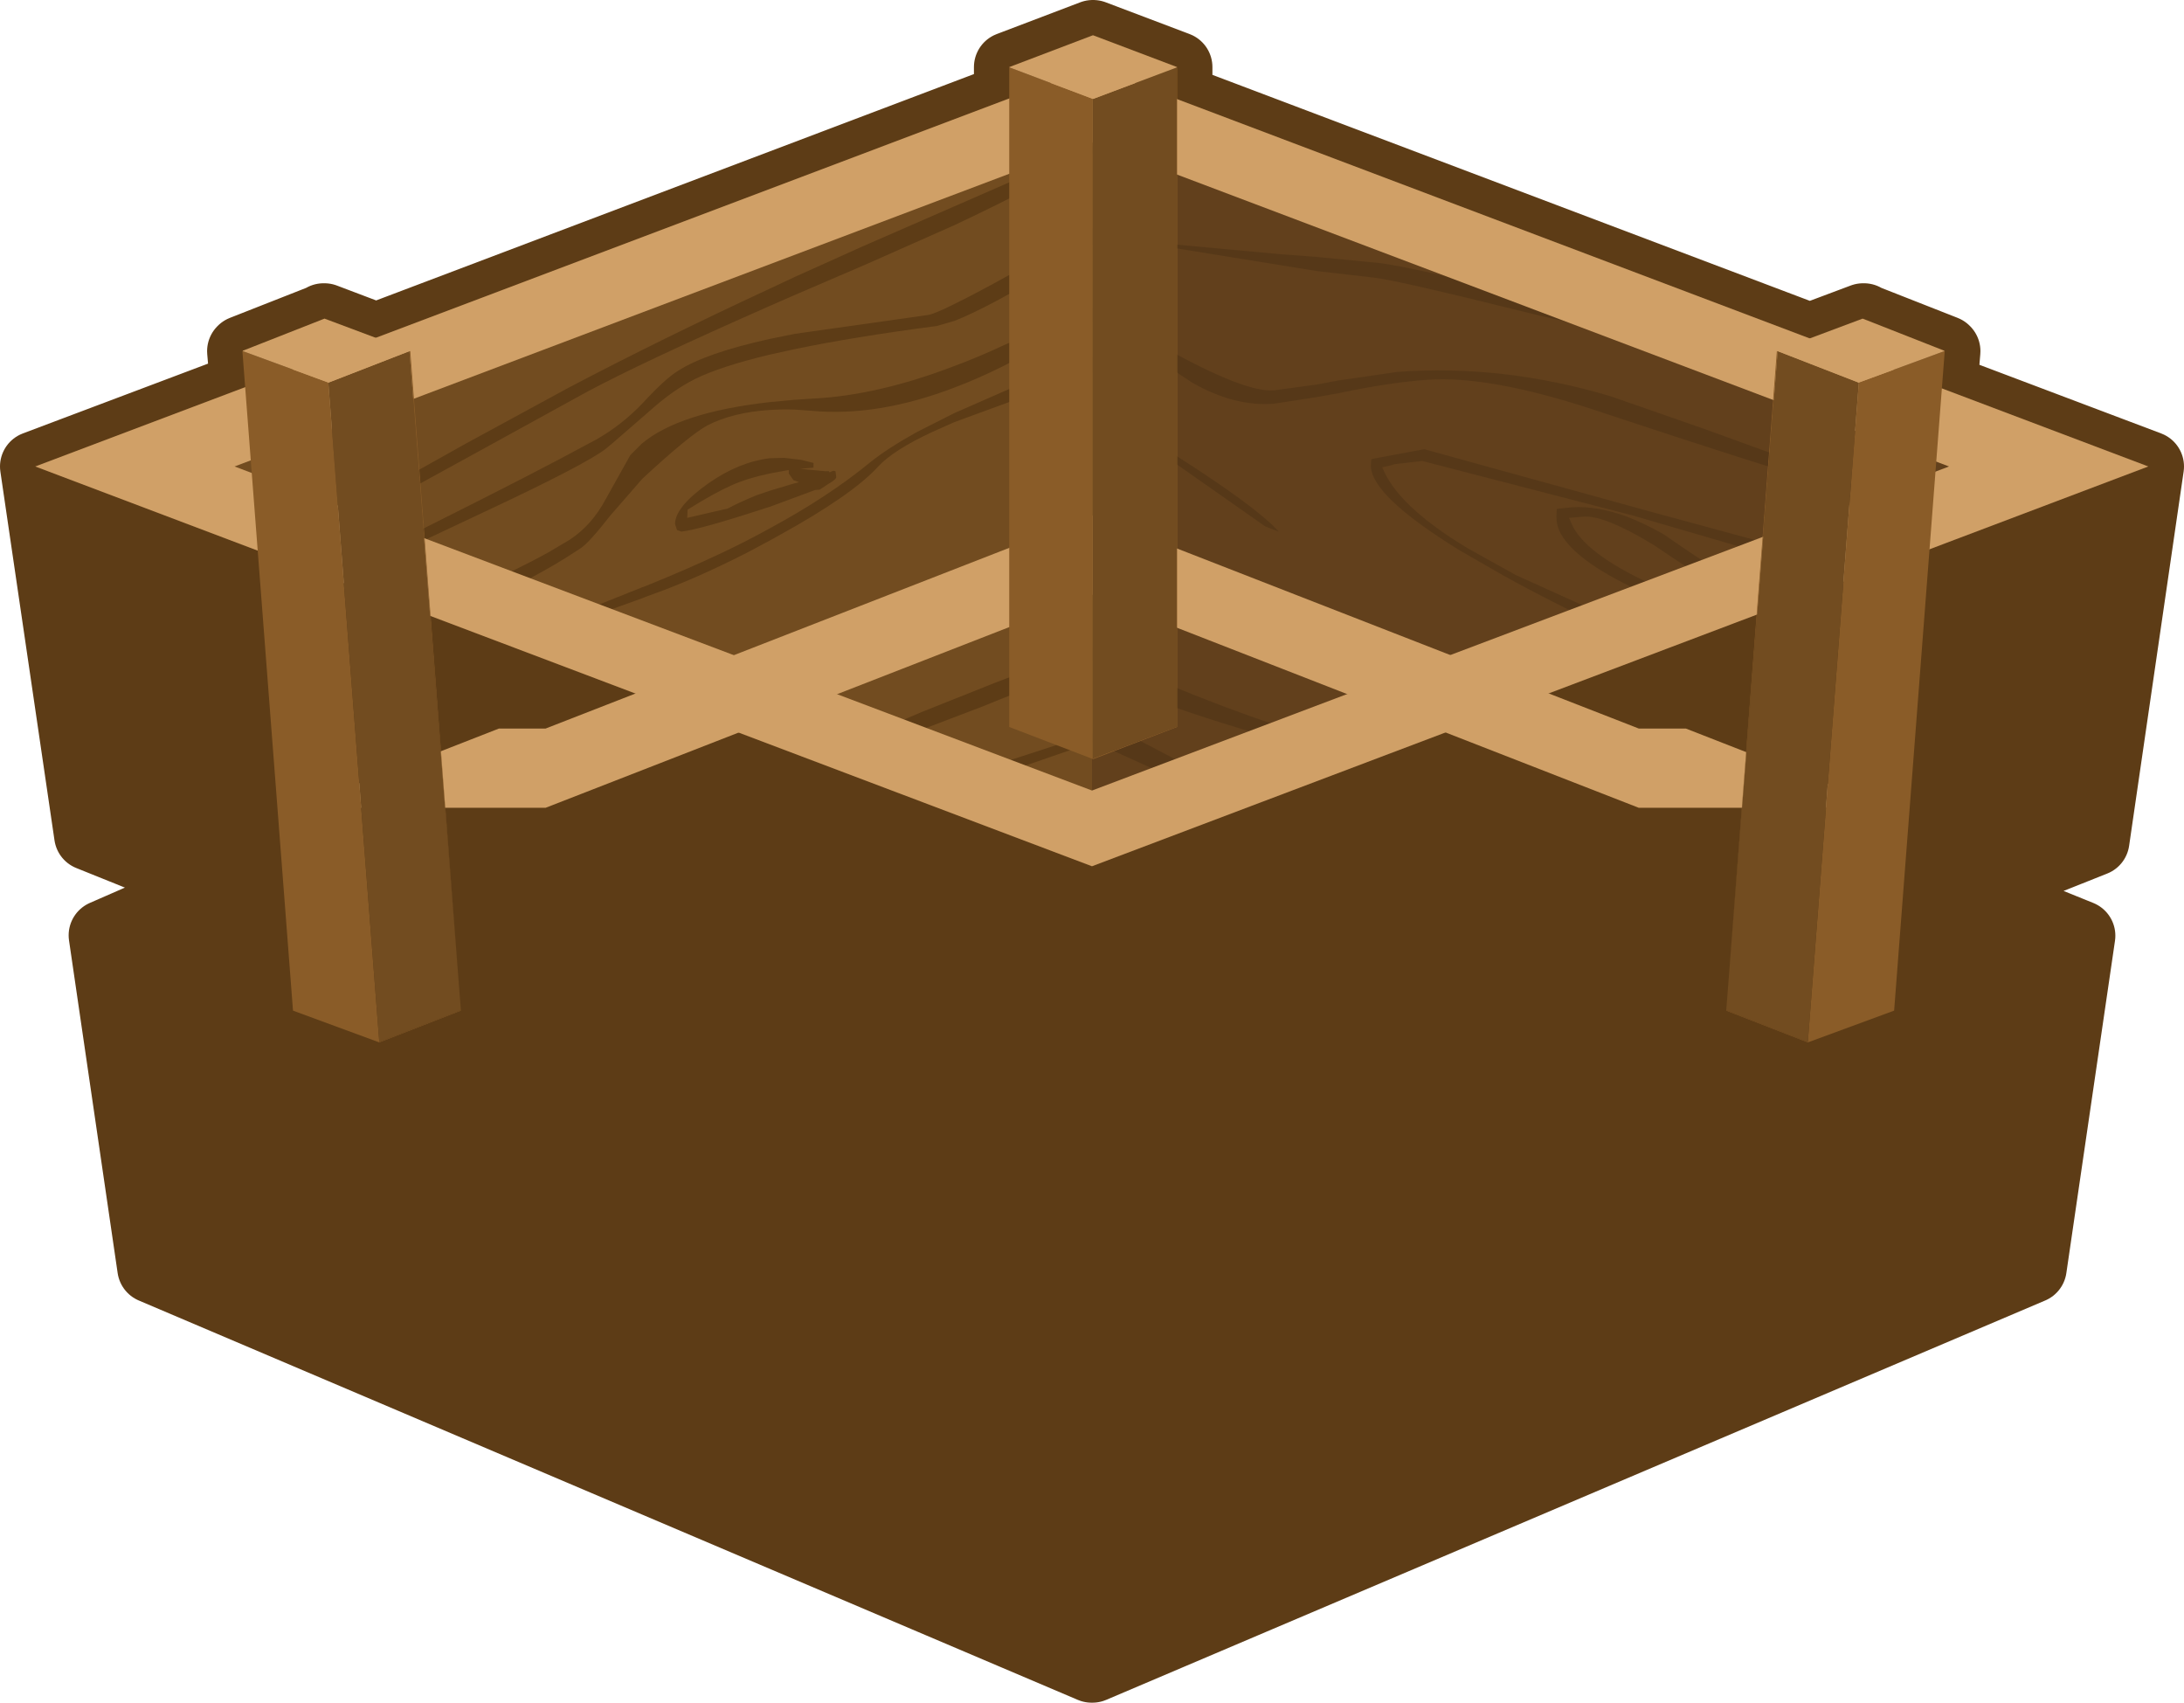 <?xml version="1.0" encoding="UTF-8" standalone="no"?>
<svg xmlns:xlink="http://www.w3.org/1999/xlink" height="217.0px" width="278.4px" xmlns="http://www.w3.org/2000/svg">
  <g transform="matrix(1.0, 0.0, 0.0, 1.0, 160.6, -17.15)">
    <path d="M-119.3 57.8 L-119.25 57.75 -112.65 60.25 -31.95 29.7 -31.95 25.75 -31.9 25.75 -31.95 25.7 -21.3 21.65 -21.25 21.65 -10.55 25.7 -10.6 25.75 -10.55 25.75 -10.55 29.8 70.1 60.3 76.9 57.75 76.95 57.8 77.0 57.75 77.0 57.8 87.3 61.85 87.25 61.9 87.35 61.9 86.95 66.65 113.3 76.6 106.35 124.3 Q98.35 127.45 90.45 130.7 L104.55 136.4 98.35 178.75 -21.35 229.65 -21.45 229.65 -141.15 178.75 -147.35 136.35 -133.05 130.1 -149.2 123.6 -156.1 76.6 -129.3 66.5 -129.7 61.9 -129.6 61.9 -129.65 61.85 -119.35 57.8 -119.35 57.75 -119.3 57.8 M-6.2 121.8 L63.35 95.5 -6.2 121.75 -6.2 121.8" fill="#5d3c16" fill-rule="evenodd" stroke="none"/>
    <path d="M-119.3 57.8 L-119.25 57.75 -112.65 60.25 -31.95 29.7 -31.95 25.75 -31.9 25.75 -31.95 25.7 -21.3 21.65 -21.25 21.65 -10.55 25.7 -10.6 25.75 -10.55 25.75 -10.55 29.8 70.1 60.3 76.9 57.75 76.95 57.8 77.0 57.75 77.0 57.8 87.3 61.85 87.25 61.9 87.35 61.9 86.95 66.65 113.3 76.6 106.35 124.3 Q98.35 127.45 90.45 130.7 L104.55 136.4 98.35 178.75 -21.35 229.65 -21.45 229.65 -141.15 178.75 -147.35 136.35 -133.05 130.1 -149.2 123.6 -156.1 76.6 -129.3 66.5 -129.7 61.9 -129.6 61.9 -129.65 61.85 -119.35 57.8 -119.35 57.75 -119.3 57.8 M-6.2 121.8 L63.35 95.5 -6.2 121.75 -6.2 121.8" fill="none" stroke="#5d3c16" stroke-linecap="round" stroke-linejoin="round" stroke-width="9.0"/>
    <path d="M-21.45 25.7 L-21.35 25.7 113.3 76.6 -21.4 127.55 -156.1 76.6 -21.45 25.75 -21.45 25.7" fill="#62401c" fill-rule="evenodd" stroke="none"/>
    <path d="M-21.35 25.7 L-21.4 127.55 -156.1 76.6 -21.5 25.75 -21.5 25.7 -21.35 25.7" fill="#724c20" fill-rule="evenodd" stroke="none"/>
    <path d="M-62.5 60.35 L-59.3 59.7 -42.35 57.3 Q-41.55 57.2 -38.95 55.9 -35.25 54.1 -27.85 49.9 L-21.0 46.05 -21.0 48.15 -25.6 50.95 Q-34.8 56.45 -38.95 58.05 L-41.2 58.7 Q-51.9 60.1 -59.3 61.65 L-62.5 62.35 Q-68.75 63.85 -72.0 65.45 -74.8 66.85 -77.7 69.45 L-82.6 73.7 -83.45 74.4 Q-86.1 76.4 -98.35 82.15 L-106.1 85.8 -109.75 87.55 -117.45 91.2 -118.9 90.7 -118.1 90.25 -112.65 87.55 -106.3 84.35 Q-92.0 77.2 -85.6 73.7 L-84.65 73.2 Q-81.3 71.3 -78.65 68.5 -75.8 65.4 -74.15 64.4 -70.65 62.15 -62.5 60.35 M-59.3 54.75 L-62.5 56.15 Q-78.6 63.25 -85.8 67.1 L-97.8 73.7 -117.2 84.35 -119.2 85.5 -120.85 86.4 -124.65 88.5 -126.5 87.8 -120.85 84.65 -120.35 84.35 -119.9 84.15 -101.25 73.7 -88.0 66.5 Q-76.5 60.45 -62.5 53.95 L-59.3 52.45 -50.75 48.6 -38.95 43.45 -21.0 35.6 -21.0 36.55 Q-28.85 41.1 -38.95 45.85 L-50.0 50.75 -59.3 54.75 M-106.75 95.3 L-106.1 94.95 -102.35 93.25 Q-94.85 89.85 -90.7 87.55 L-88.0 85.95 Q-85.15 84.1 -83.35 80.7 L-80.25 75.15 -78.8 73.7 Q-74.05 69.7 -62.5 68.4 L-59.3 68.1 -57.0 67.95 Q-48.75 67.55 -38.95 63.8 -35.85 62.65 -32.65 61.15 L-23.4 57.05 -21.0 56.25 -21.0 58.05 -23.35 59.0 -32.7 63.8 Q-35.9 65.4 -38.95 66.55 -48.75 70.3 -57.2 69.5 L-59.3 69.35 Q-60.95 69.3 -62.5 69.4 -67.15 69.7 -70.4 71.35 -72.65 72.55 -78.65 78.1 L-78.75 78.2 -82.8 82.85 Q-85.45 86.25 -86.55 87.0 L-87.4 87.55 Q-91.9 90.55 -100.9 94.75 L-104.15 96.25 -106.75 95.3 M-60.65 75.5 L-58.5 75.75 -56.9 76.15 -56.9 76.75 -58.6 76.9 -55.45 77.2 -54.95 77.2 -54.85 77.35 -54.4 77.15 -54.1 77.2 -54.0 77.95 Q-54.0 78.25 -55.05 78.85 L-56.1 79.55 -56.7 79.6 -62.5 81.75 -63.0 81.9 Q-71.4 84.65 -73.75 84.9 L-74.3 84.7 -74.55 83.95 Q-74.55 81.75 -70.3 78.75 -66.45 76.05 -62.5 75.55 L-60.65 75.5 M-58.75 78.6 L-59.45 78.35 -60.05 77.5 -60.05 77.05 -62.5 77.5 Q-65.35 78.1 -67.35 79.0 -69.5 79.95 -72.95 82.1 L-73.0 83.15 -67.8 81.95 Q-66.75 81.35 -64.25 80.3 L-62.5 79.7 -59.5 78.8 -58.75 78.6 M-78.45 91.9 Q-73.1 89.75 -68.45 87.55 -65.3 86.05 -62.5 84.5 -55.0 80.45 -49.65 76.05 -47.4 74.25 -43.7 72.2 L-38.95 69.8 -30.75 66.2 -21.0 62.45 -21.0 64.55 -31.3 68.15 -38.95 70.95 -41.75 72.2 Q-46.7 74.5 -48.65 76.6 -51.95 80.25 -61.5 85.5 L-62.5 86.05 -65.3 87.55 Q-72.25 91.1 -78.0 93.1 L-78.75 93.4 -87.4 96.5 Q-91.05 97.9 -95.25 99.65 L-96.5 99.2 -90.0 96.5 -78.75 92.0 -78.45 91.9 M-21.0 99.55 L-21.0 101.25 Q-24.8 103.05 -33.3 106.35 L-35.25 107.15 -43.0 110.1 -55.3 114.7 -57.35 113.95 -52.3 111.8 -43.0 107.85 -33.85 104.2 Q-26.6 101.4 -21.0 99.55 M-21.0 110.5 L-21.0 111.65 -33.3 115.9 -43.0 119.1 -43.35 119.25 -45.5 118.45 -43.0 117.6 -33.3 114.5 -21.0 110.5 M-21.0 121.95 L-21.0 122.85 -27.5 125.25 -29.0 124.65 -21.0 121.95" fill="#5d3c16" fill-rule="evenodd" stroke="none"/>
    <path d="M-97.0 110.0 L-91.05 110.0 -21.5 82.9 -21.5 82.85 -21.35 82.85 48.3 110.0 54.3 110.0 80.15 120.1 48.3 120.1 -21.35 92.95 -21.5 92.95 -21.5 93.0 -91.05 120.1 -122.85 120.1 -97.0 110.0" fill="#d0a067" fill-rule="evenodd" stroke="none"/>
    <path d="M44.2 59.0 Q40.65 58.65 32.3 56.55 18.0 53.0 14.7 52.55 L7.3 51.7 -10.65 48.8 -19.35 47.15 -21.0 48.15 -21.0 46.05 -17.9 44.35 -17.9 46.2 -18.05 46.3 Q-12.8 48.0 -10.95 48.3 L2.65 49.55 7.3 49.9 15.5 50.7 Q21.65 51.65 31.85 54.5 L37.1 56.0 44.2 59.0 M16.75 76.45 L15.6 76.7 Q17.5 81.6 26.45 87.0 L32.65 90.45 47.35 97.1 51.85 99.2 52.6 99.6 50.8 100.25 51.1 100.4 49.5 99.65 47.35 98.65 Q38.45 94.6 31.05 90.5 L25.4 87.25 Q14.15 80.3 14.15 76.5 L14.2 75.7 14.5 75.6 20.95 74.4 49.95 82.4 68.75 87.5 69.35 87.7 77.85 90.0 75.5 90.9 66.7 88.4 66.25 88.3 47.55 82.85 20.7 75.9 17.2 76.3 16.75 76.45 M9.95 65.65 L17.5 64.55 Q30.95 63.55 44.7 67.65 L56.75 71.85 69.55 76.5 73.1 77.8 Q76.6 79.25 80.35 81.2 84.35 83.2 88.75 85.9 L87.1 86.55 87.8 86.9 85.7 85.8 83.45 84.65 78.4 82.0 70.55 78.35 70.15 78.15 Q65.7 77.05 42.2 69.25 29.2 65.0 21.35 65.55 16.45 65.9 10.1 67.25 L7.3 67.75 1.8 68.6 Q-3.25 69.0 -8.65 65.9 L-13.85 62.45 Q-16.7 61.35 -19.95 58.95 L-20.1 58.9 -20.1 57.7 -21.0 58.05 -21.0 56.25 -17.9 55.45 -17.9 57.1 -20.0 57.65 Q-16.4 59.2 -12.2 61.45 -1.9 67.2 1.8 66.9 L7.3 66.15 9.95 65.65 M37.8 83.0 L37.85 82.0 39.8 81.8 Q43.0 81.6 46.8 83.0 49.0 83.85 51.4 85.2 57.05 89.1 57.3 89.1 60.5 89.7 62.95 90.8 L64.3 91.4 66.25 92.25 68.9 93.4 65.45 94.75 65.95 94.85 63.2 94.25 60.65 92.35 60.4 92.15 59.3 91.55 57.2 90.8 56.45 90.6 Q55.95 90.5 50.2 86.6 46.65 84.45 44.2 83.55 42.4 82.9 41.2 83.0 L39.4 83.15 39.95 84.35 Q42.05 88.15 50.9 92.05 L53.25 93.0 58.95 95.2 59.3 95.3 59.7 95.5 61.35 96.1 61.55 96.2 59.75 96.85 59.3 96.7 58.95 96.5 57.8 96.1 51.55 93.85 48.5 92.5 Q39.85 88.5 38.15 84.75 37.8 83.9 37.8 83.0 M-21.0 35.6 L-17.9 34.25 -17.9 34.7 -21.0 36.55 -21.0 35.6 M-21.0 62.45 L-17.9 61.45 -17.9 63.3 -21.0 64.55 -21.0 62.45 M-10.8 75.15 Q-0.3 81.85 2.4 84.9 L0.7 84.25 -10.85 76.15 Q-15.75 73.1 -20.1 71.25 L-20.1 69.75 Q-16.05 71.8 -10.8 75.15 M-20.55 103.45 L-20.6 101.0 -21.0 101.25 -21.0 99.55 -19.05 98.9 -19.05 100.15 -20.3 100.85 -11.9 104.3 Q3.1 110.5 13.15 112.65 L16.75 113.15 13.6 114.35 13.35 114.3 Q-3.45 110.2 -15.2 105.7 L-20.55 103.45 M-21.0 110.5 L-20.4 110.25 -20.45 108.85 Q-19.8 109.15 -19.1 109.55 L-7.2 115.8 0.55 119.25 -1.9 120.2 -9.95 116.8 -18.75 112.8 -20.4 111.95 -20.4 111.5 -21.0 111.65 -21.0 110.5 M-20.2 125.85 L-20.2 124.8 -16.65 126.1 -17.1 125.95 -18.55 126.5 -20.2 125.85 M-20.15 118.1 L-20.95 117.9 -20.3 118.05 -20.3 117.45 Q-12.3 119.45 -5.6 121.6 L-7.35 122.2 Q-13.15 119.4 -20.15 118.1 M-19.05 121.35 L-19.05 122.15 -21.0 122.85 -21.0 121.95 -19.05 121.35" fill="#563818" fill-rule="evenodd" stroke="none"/>
    <path d="M-21.35 25.7 L113.25 76.6 -21.4 127.55 -156.1 76.6 -21.5 25.75 -21.5 25.7 -21.35 25.7 M-21.5 35.3 L-21.5 35.35 -130.7 76.6 -21.4 117.9 87.85 76.6 -21.4 35.3 -21.5 35.3" fill="#d0a067" fill-rule="evenodd" stroke="none"/>
    <path d="M-31.9 25.75 L-21.3 29.75 -21.3 113.8 -10.6 109.75 -10.6 25.75 -10.55 25.75 -10.55 109.8 -21.25 113.9 -31.95 109.8 -31.95 25.75 -31.9 25.75" fill="#8a5c28" fill-rule="evenodd" stroke="none"/>
    <path d="M-21.25 21.65 L-21.3 21.65 -21.25 21.65 M-21.3 29.75 L-21.25 29.75 -10.6 25.75 -10.6 109.75 -21.3 113.8 -21.3 29.75" fill="#724c20" fill-rule="evenodd" stroke="none"/>
    <path d="M-21.3 21.65 L-21.25 21.65 -10.55 25.7 -10.6 25.75 -21.25 29.75 -21.3 29.75 -31.9 25.75 -31.95 25.7 -21.3 21.65" fill="#d0a067" fill-rule="evenodd" stroke="none"/>
    <path d="M-108.4 61.9 L-108.35 61.9 -108.3 61.9 -101.85 145.95 -112.25 150.0 -123.25 145.95 -129.7 61.9 -129.65 61.9 -118.75 65.9 -112.25 149.95 -101.85 145.9 -108.4 61.9" fill="#8a5c28" fill-rule="evenodd" stroke="none"/>
    <path d="M-119.3 57.8 L-119.35 57.8 -119.35 57.75 -119.3 57.8 M-118.75 65.9 L-118.7 65.9 -108.4 61.9 -101.85 145.9 -112.25 149.95 -118.75 65.9" fill="#724c20" fill-rule="evenodd" stroke="none"/>
    <path d="M-108.35 61.9 L-108.4 61.9 -118.7 65.9 -118.75 65.9 -129.65 61.9 -129.65 61.85 -119.35 57.8 -119.3 57.8 -119.25 57.75 -108.3 61.85 -108.35 61.9" fill="#d0a067" fill-rule="evenodd" stroke="none"/>
    <path d="M65.95 61.9 L65.9 61.9 59.45 145.95 69.85 150.0 80.85 145.95 87.3 61.9 87.25 61.9 76.35 65.9 69.85 149.95 59.45 145.9 66.0 61.9 65.95 61.9" fill="#8a5c28" fill-rule="evenodd" stroke="none"/>
    <path d="M76.95 57.8 L76.95 57.75 76.9 57.8 76.95 57.8 M66.0 61.9 L59.45 145.9 69.85 149.95 76.35 65.9 76.3 65.9 66.0 61.9" fill="#724c20" fill-rule="evenodd" stroke="none"/>
    <path d="M87.25 61.9 L87.25 61.85 76.95 57.8 76.9 57.8 76.85 57.75 65.9 61.85 65.95 61.9 66.0 61.9 76.3 65.9 76.35 65.9 87.25 61.9" fill="#d0a067" fill-rule="evenodd" stroke="none"/>
  </g>
</svg>
